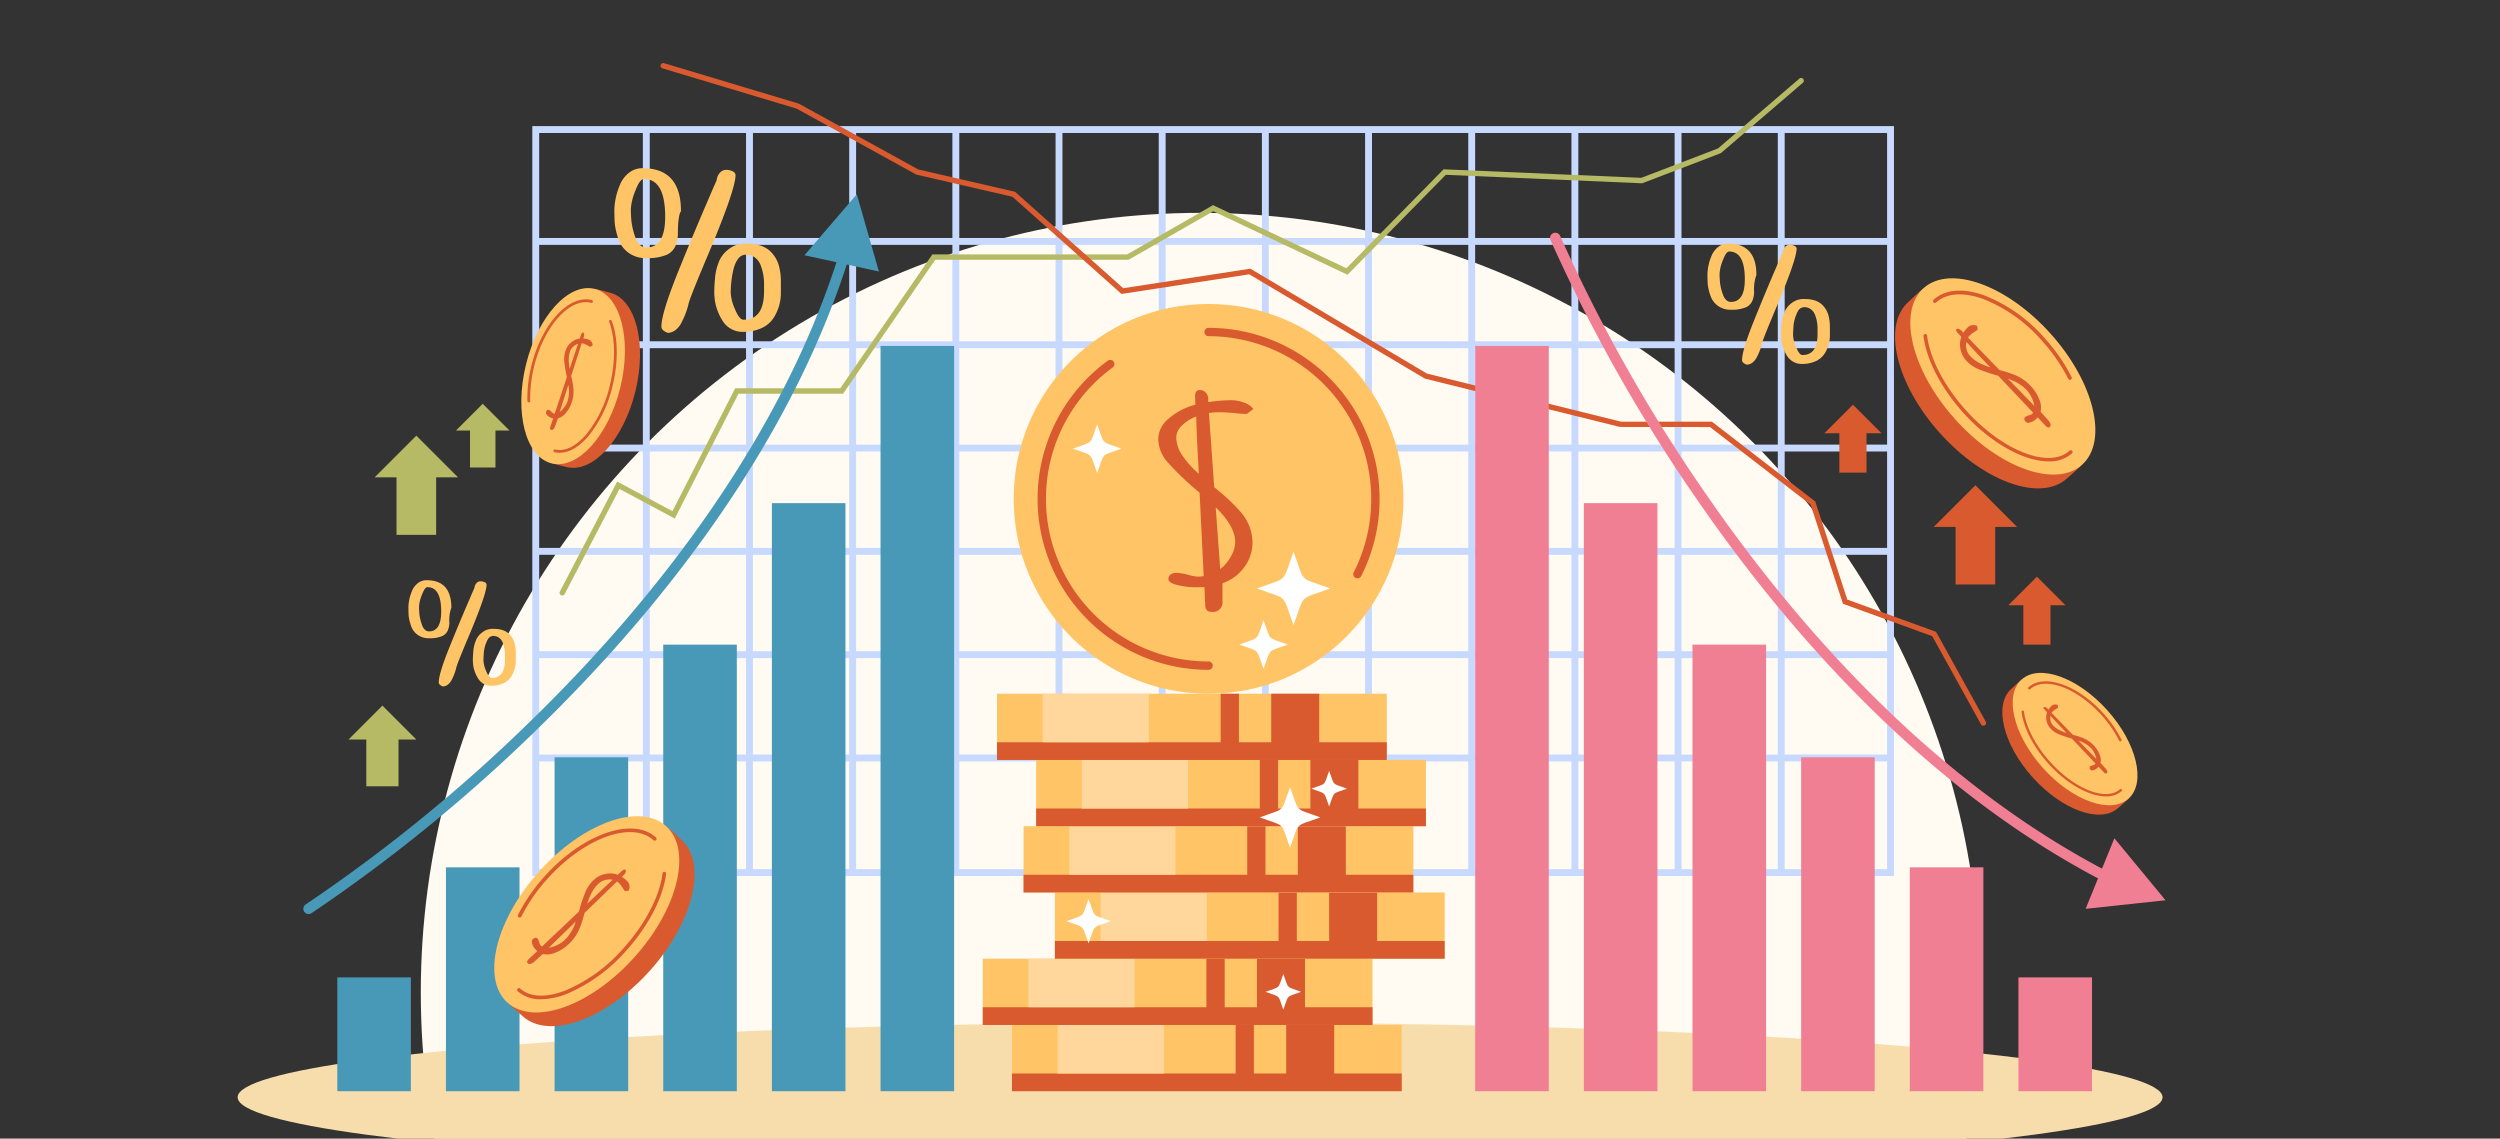 <svg xmlns="http://www.w3.org/2000/svg" xmlns:xlink="http://www.w3.org/1999/xlink" width="505" height="230" viewBox="0 0 505 230">
  <rect x="0" y="0" width="505" height="230" fill="#333333" stroke="none"/>
  <defs>
    <clipPath id="clip-path">
      <rect id="Rectángulo_416369" data-name="Rectángulo 416369" width="505" height="230" transform="translate(180 3213)" fill="#fff" stroke="#707070" stroke-width="1"/>
    </clipPath>
  </defs>
  <g id="Enmascarar_grupo_1183025" data-name="Enmascarar grupo 1183025" transform="translate(-180 -3213)" clip-path="url(#clip-path)">
    <g id="Grupo_1201066" data-name="Grupo 1201066">
      <circle id="Elipse_14201" data-name="Elipse 14201" cx="157.5" cy="157.5" r="157.5" transform="translate(265 3256)" fill="#fffbf3"/>
      <g id="OBJECTS" transform="translate(216.982 3176.311)">
        <g id="Grupo_1201065" data-name="Grupo 1201065" transform="translate(11.018 49.426)">
          <g id="Grupo_1201032" data-name="Grupo 1201032">
            <g id="Grupo_1201031" data-name="Grupo 1201031">
              <g id="Grupo_1200926" data-name="Grupo 1200926" transform="translate(59.527 12.736)">
                <g id="Grupo_1200906" data-name="Grupo 1200906">
                  <path id="Trazado_1046727" data-name="Trazado 1046727" d="M396.567,224.553H121.513V73.067H396.567ZM122.9,223.163H395.177V74.457H122.9Z" transform="translate(-121.513 -73.067)" fill="#c7d9ff"/>
                </g>
                <g id="Grupo_1200907" data-name="Grupo 1200907" transform="translate(22.332 0.695)">
                  <rect id="Rectángulo_416303" data-name="Rectángulo 416303" width="1.39" height="150.096" fill="#c7d9ff"/>
                </g>
                <g id="Grupo_1200914" data-name="Grupo 1200914" transform="translate(1.017 22.599)">
                  <g id="Grupo_1200908" data-name="Grupo 1200908">
                    <rect id="Rectángulo_416304" data-name="Rectángulo 416304" width="273.342" height="1.39" fill="#c7d9ff"/>
                  </g>
                  <g id="Grupo_1200909" data-name="Grupo 1200909" transform="translate(0 20.869)">
                    <rect id="Rectángulo_416305" data-name="Rectángulo 416305" width="273.342" height="1.39" fill="#c7d9ff"/>
                  </g>
                  <g id="Grupo_1200910" data-name="Grupo 1200910" transform="translate(0 41.738)">
                    <rect id="Rectángulo_416306" data-name="Rectángulo 416306" width="273.342" height="1.39" fill="#c7d9ff"/>
                  </g>
                  <g id="Grupo_1200911" data-name="Grupo 1200911" transform="translate(0 62.607)">
                    <rect id="Rectángulo_416307" data-name="Rectángulo 416307" width="273.342" height="1.39" fill="#c7d9ff"/>
                  </g>
                  <g id="Grupo_1200912" data-name="Grupo 1200912" transform="translate(0 83.475)">
                    <rect id="Rectángulo_416308" data-name="Rectángulo 416308" width="273.342" height="1.39" fill="#c7d9ff"/>
                  </g>
                  <g id="Grupo_1200913" data-name="Grupo 1200913" transform="translate(0 104.345)">
                    <rect id="Rectángulo_416309" data-name="Rectángulo 416309" width="273.342" height="1.39" fill="#c7d9ff"/>
                  </g>
                </g>
                <g id="Grupo_1200915" data-name="Grupo 1200915" transform="translate(43.174 0.695)">
                  <rect id="Rectángulo_416310" data-name="Rectángulo 416310" width="1.39" height="150.096" fill="#c7d9ff"/>
                </g>
                <g id="Grupo_1200916" data-name="Grupo 1200916" transform="translate(64.015 0.695)">
                  <rect id="Rectángulo_416311" data-name="Rectángulo 416311" width="1.39" height="150.096" fill="#c7d9ff"/>
                </g>
                <g id="Grupo_1200917" data-name="Grupo 1200917" transform="translate(84.856 0.695)">
                  <rect id="Rectángulo_416312" data-name="Rectángulo 416312" width="1.39" height="150.096" fill="#c7d9ff"/>
                </g>
                <g id="Grupo_1200918" data-name="Grupo 1200918" transform="translate(105.698 0.695)">
                  <rect id="Rectángulo_416313" data-name="Rectángulo 416313" width="1.39" height="150.096" transform="translate(0)" fill="#c7d9ff"/>
                </g>
                <g id="Grupo_1200919" data-name="Grupo 1200919" transform="translate(126.539 0.695)">
                  <rect id="Rectángulo_416314" data-name="Rectángulo 416314" width="1.39" height="150.096" transform="translate(0)" fill="#c7d9ff"/>
                </g>
                <g id="Grupo_1200920" data-name="Grupo 1200920" transform="translate(147.38 0.695)">
                  <rect id="Rectángulo_416315" data-name="Rectángulo 416315" width="1.39" height="150.096" fill="#c7d9ff"/>
                </g>
                <g id="Grupo_1200921" data-name="Grupo 1200921" transform="translate(168.222 0.695)">
                  <rect id="Rectángulo_416316" data-name="Rectángulo 416316" width="1.39" height="150.096" fill="#c7d9ff"/>
                </g>
                <g id="Grupo_1200922" data-name="Grupo 1200922" transform="translate(189.063 0.695)">
                  <rect id="Rectángulo_416317" data-name="Rectángulo 416317" width="1.39" height="150.096" fill="#c7d9ff"/>
                </g>
                <g id="Grupo_1200923" data-name="Grupo 1200923" transform="translate(209.904 0.695)">
                  <rect id="Rectángulo_416318" data-name="Rectángulo 416318" width="1.39" height="150.096" fill="#c7d9ff"/>
                </g>
                <g id="Grupo_1200924" data-name="Grupo 1200924" transform="translate(230.746 0.695)">
                  <rect id="Rectángulo_416319" data-name="Rectángulo 416319" width="1.39" height="150.096" fill="#c7d9ff"/>
                </g>
                <g id="Grupo_1200925" data-name="Grupo 1200925" transform="translate(251.587 0.695)">
                  <rect id="Rectángulo_416320" data-name="Rectángulo 416320" width="1.39" height="150.096" fill="#c7d9ff"/>
                </g>
              </g>
              <g id="Grupo_1200929" data-name="Grupo 1200929" transform="translate(65.028)">
                <g id="Grupo_1200927" data-name="Grupo 1200927" transform="translate(0 3.007)">
                  <path id="Trazado_1046728" data-name="Trazado 1046728" d="M132.272,159.555a.548.548,0,0,1-.486-.8l11.583-22.215,11.16,5.982L167.2,117.7h21.228l18.606-27.051H246.37L263.726,80.7l26.939,12.744L310.3,73.461l39.935,1.723,15.5-5.937L382.172,55.14a.549.549,0,0,1,.715.833L366.308,70.2l-15.892,6.086-.114,0-39.561-1.707L290.9,94.77,263.774,81.938l-17.113,9.806H207.608L189,118.8H167.868L155,144.016l-11.168-5.986-11.07,21.23A.549.549,0,0,1,132.272,159.555Z" transform="translate(-131.723 -55.008)" fill="#b6ba65"/>
                </g>
                <g id="Grupo_1200928" data-name="Grupo 1200928" transform="translate(20.399)">
                  <path id="Trazado_1046729" data-name="Trazado 1046729" d="M436.8,183.274a.549.549,0,0,1-.481-.283L426.475,165.2l-18.039-6.551-.082-.255-6.442-19.742-20.329-15.7-18.183-.016-39.413-9.764-.07-.041L288.508,92.1l-25.8,3.968L240.667,76.433l-19.4-4.471-.067-.037L197.1,58.642,169.979,50.5a.549.549,0,0,1,.316-1.052l27.231,8.175.051.028,24.082,13.274,19.529,4.5,21.861,19.482L288.73,90.96l35.677,21.193,39.191,9.709h18.359l.148.114,20.745,16.017.052.161,6.412,19.649,17.923,6.509,10.046,18.148a.549.549,0,0,1-.214.746A.54.54,0,0,1,436.8,183.274Z" transform="translate(-169.588 -49.426)" fill="#d85a2e"/>
                </g>
              </g>
              <g id="Grupo_1200930" data-name="Grupo 1200930" transform="translate(0 193.774)">
                <ellipse id="Elipse_14195" data-name="Elipse 14195" cx="194.416" cy="15.136" rx="194.416" ry="15.136" fill="#f8ddac"/>
              </g>
              <g id="Grupo_1200940" data-name="Grupo 1200940" transform="translate(320.523 69.006)">
                <g id="Grupo_1200933" data-name="Grupo 1200933" transform="translate(22.081 16.276)">
                  <g id="Grupo_1200931" data-name="Grupo 1200931" transform="translate(4.424 7.158)">
                    <rect id="Rectángulo_416321" data-name="Rectángulo 416321" width="8.004" height="12.885" fill="#d85a2e"/>
                  </g>
                  <g id="Grupo_1200932" data-name="Grupo 1200932">
                    <path id="Trazado_1046730" data-name="Trazado 1046730" d="M646.959,216.153l8.426-8.425,8.425,8.425Z" transform="translate(-646.959 -207.728)" fill="#d85a2e"/>
                  </g>
                </g>
                <g id="Grupo_1200936" data-name="Grupo 1200936" transform="translate(37.163 34.745)">
                  <g id="Grupo_1200934" data-name="Grupo 1200934" transform="translate(3.029 4.902)">
                    <rect id="Rectángulo_416322" data-name="Rectángulo 416322" width="5.482" height="8.824" fill="#d85a2e"/>
                  </g>
                  <g id="Grupo_1200935" data-name="Grupo 1200935">
                    <path id="Trazado_1046731" data-name="Trazado 1046731" d="M674.956,247.779l5.77-5.77,5.77,5.77Z" transform="translate(-674.956 -242.009)" fill="#d85a2e"/>
                  </g>
                </g>
                <g id="Grupo_1200939" data-name="Grupo 1200939">
                  <g id="Grupo_1200937" data-name="Grupo 1200937" transform="translate(3.03 4.902)">
                    <rect id="Rectángulo_416323" data-name="Rectángulo 416323" width="5.482" height="8.824" fill="#d85a2e"/>
                  </g>
                  <g id="Grupo_1200938" data-name="Grupo 1200938">
                    <path id="Trazado_1046732" data-name="Trazado 1046732" d="M605.973,183.286l5.77-5.77,5.77,5.77Z" transform="translate(-605.973 -177.516)" fill="#d85a2e"/>
                  </g>
                </g>
              </g>
              <g id="Grupo_1200950" data-name="Grupo 1200950" transform="translate(22.395 68.824)">
                <g id="Grupo_1200943" data-name="Grupo 1200943" transform="translate(5.279 6.437)">
                  <g id="Grupo_1200941" data-name="Grupo 1200941" transform="translate(4.424 7.158)">
                    <rect id="Rectángulo_416324" data-name="Rectángulo 416324" width="8.004" height="12.885" fill="#b6ba65"/>
                  </g>
                  <g id="Grupo_1200942" data-name="Grupo 1200942">
                    <path id="Trazado_1046733" data-name="Trazado 1046733" d="M62.387,197.552l8.426-8.426,8.426,8.426Z" transform="translate(-62.387 -189.126)" fill="#b6ba65"/>
                  </g>
                </g>
                <g id="Grupo_1200946" data-name="Grupo 1200946" transform="translate(0 60.972)">
                  <g id="Grupo_1200944" data-name="Grupo 1200944" transform="translate(3.598 5.821)">
                    <rect id="Rectángulo_416325" data-name="Rectángulo 416325" width="6.51" height="10.479" fill="#b6ba65"/>
                  </g>
                  <g id="Grupo_1200945" data-name="Grupo 1200945">
                    <path id="Trazado_1046734" data-name="Trazado 1046734" d="M52.588,297.206l6.853-6.852,6.852,6.852Z" transform="translate(-52.588 -290.354)" fill="#b6ba65"/>
                  </g>
                </g>
                <g id="Grupo_1200949" data-name="Grupo 1200949" transform="translate(21.706)">
                  <g id="Grupo_1200947" data-name="Grupo 1200947" transform="translate(2.842 4.598)">
                    <rect id="Rectángulo_416326" data-name="Rectángulo 416326" width="5.141" height="8.277" fill="#b6ba65"/>
                  </g>
                  <g id="Grupo_1200948" data-name="Grupo 1200948">
                    <path id="Trazado_1046735" data-name="Trazado 1046735" d="M92.878,182.589l5.412-5.412,5.412,5.412Z" transform="translate(-92.878 -177.177)" fill="#b6ba65"/>
                  </g>
                </g>
              </g>
              <g id="Grupo_1200973" data-name="Grupo 1200973" transform="translate(13.272 26.504)">
                <g id="Grupo_1200961" data-name="Grupo 1200961">
                  <g id="Grupo_1200957" data-name="Grupo 1200957" transform="translate(6.863 30.638)">
                    <g id="Grupo_1200951" data-name="Grupo 1200951" transform="translate(109.734)">
                      <rect id="Rectángulo_416327" data-name="Rectángulo 416327" width="14.862" height="150.544" fill="#4899b7"/>
                    </g>
                    <g id="Grupo_1200952" data-name="Grupo 1200952" transform="translate(87.787 31.756)">
                      <rect id="Rectángulo_416328" data-name="Rectángulo 416328" width="14.862" height="118.789" fill="#4899b7"/>
                    </g>
                    <g id="Grupo_1200953" data-name="Grupo 1200953" transform="translate(65.84 60.336)">
                      <rect id="Rectángulo_416329" data-name="Rectángulo 416329" width="14.862" height="90.209" fill="#4899b7"/>
                    </g>
                    <g id="Grupo_1200954" data-name="Grupo 1200954" transform="translate(43.893 83.094)">
                      <rect id="Rectángulo_416330" data-name="Rectángulo 416330" width="14.862" height="67.451" fill="#4899b7"/>
                    </g>
                    <g id="Grupo_1200955" data-name="Grupo 1200955" transform="translate(21.946 105.323)">
                      <rect id="Rectángulo_416331" data-name="Rectángulo 416331" width="14.862" height="45.222" fill="#4899b7"/>
                    </g>
                    <g id="Grupo_1200956" data-name="Grupo 1200956" transform="translate(0 127.552)">
                      <rect id="Rectángulo_416332" data-name="Rectángulo 416332" width="14.862" height="22.993" fill="#4899b7"/>
                    </g>
                  </g>
                  <g id="Grupo_1200960" data-name="Grupo 1200960">
                    <g id="Grupo_1200958" data-name="Grupo 1200958" transform="translate(0 5.348)">
                      <path id="Trazado_1046736" data-name="Trazado 1046736" d="M36.714,248.6a1.059,1.059,0,0,1-.57-1.951,323.542,323.542,0,0,0,46.509-38.107c22.438-22.009,51.576-57.086,62.969-99.206a1.058,1.058,0,1,1,2.043.553c-11.521,42.595-40.926,78-63.565,100.2a325.751,325.751,0,0,1-46.818,38.348A1.061,1.061,0,0,1,36.714,248.6Z" transform="translate(-35.654 -108.551)" fill="#4899b7"/>
                    </g>
                    <g id="Grupo_1200959" data-name="Grupo 1200959" transform="translate(101.232)">
                      <path id="Trazado_1046737" data-name="Trazado 1046737" d="M223.561,110.942l15.029,3.284-4.464-15.6Z" transform="translate(-223.561 -98.623)" fill="#4899b7"/>
                    </g>
                  </g>
                </g>
                <g id="Grupo_1200972" data-name="Grupo 1200972" transform="translate(236.72 7.752)">
                  <g id="Grupo_1200968" data-name="Grupo 1200968" transform="translate(0 22.886)">
                    <g id="Grupo_1200962" data-name="Grupo 1200962">
                      <rect id="Rectángulo_416333" data-name="Rectángulo 416333" width="14.862" height="150.544" fill="#f17f93"/>
                    </g>
                    <g id="Grupo_1200963" data-name="Grupo 1200963" transform="translate(21.947 31.756)">
                      <rect id="Rectángulo_416334" data-name="Rectángulo 416334" width="14.862" height="118.789" fill="#f17f93"/>
                    </g>
                    <g id="Grupo_1200964" data-name="Grupo 1200964" transform="translate(43.893 60.336)">
                      <rect id="Rectángulo_416335" data-name="Rectángulo 416335" width="14.862" height="90.209" fill="#f17f93"/>
                    </g>
                    <g id="Grupo_1200965" data-name="Grupo 1200965" transform="translate(65.84 83.094)">
                      <rect id="Rectángulo_416336" data-name="Rectángulo 416336" width="14.862" height="67.451" fill="#f17f93"/>
                    </g>
                    <g id="Grupo_1200966" data-name="Grupo 1200966" transform="translate(87.787 105.323)">
                      <rect id="Rectángulo_416337" data-name="Rectángulo 416337" width="14.862" height="45.222" fill="#f17f93"/>
                    </g>
                    <g id="Grupo_1200967" data-name="Grupo 1200967" transform="translate(109.734 127.552)">
                      <rect id="Rectángulo_416338" data-name="Rectángulo 416338" width="14.862" height="22.993" fill="#f17f93"/>
                    </g>
                  </g>
                  <g id="Grupo_1200971" data-name="Grupo 1200971" transform="translate(15.116)">
                    <g id="Grupo_1200969" data-name="Grupo 1200969">
                      <path id="Trazado_1046738" data-name="Trazado 1046738" d="M621.263,247.035a1.055,1.055,0,0,1-.447-.1c-40-18.638-69.849-53.665-87.848-79.768a325.753,325.753,0,0,1-29.774-52.688,1.059,1.059,0,0,1,1.954-.816,323.584,323.584,0,0,0,29.589,52.342c17.847,25.872,47.423,60.581,86.973,79.011a1.059,1.059,0,0,1-.448,2.018Z" transform="translate(-503.113 -113.012)" fill="#f17f93"/>
                    </g>
                    <g id="Grupo_1200970" data-name="Grupo 1200970" transform="translate(108.19 122.34)">
                      <path id="Trazado_1046739" data-name="Trazado 1046739" d="M709.741,340.1l-5.806,14.245,16.136-1.729Z" transform="translate(-703.935 -340.099)" fill="#f17f93"/>
                    </g>
                  </g>
                </g>
              </g>
              <g id="Grupo_1201026" data-name="Grupo 1201026" transform="translate(150.515 48.663)">
                <g id="Grupo_1200983" data-name="Grupo 1200983" transform="translate(6.251)">
                  <g id="Grupo_1200979" data-name="Grupo 1200979">
                    <g id="Grupo_1200977" data-name="Grupo 1200977">
                      <g id="Grupo_1200974" data-name="Grupo 1200974">
                        <circle id="Elipse_14196" data-name="Elipse 14196" cx="39.366" cy="39.366" r="39.366" fill="#ffc466"/>
                      </g>
                      <g id="Grupo_1200975" data-name="Grupo 1200975" transform="translate(38.524 4.829)">
                        <path id="Trazado_1046740" data-name="Trazado 1046740" d="M404.429,199.319a.843.843,0,0,1-.751-1.225,32.5,32.5,0,0,0,3.534-14.838A32.889,32.889,0,0,0,374.36,150.4a.843.843,0,0,1,0-1.686A34.577,34.577,0,0,1,408.9,183.257a34.171,34.171,0,0,1-3.716,15.6A.848.848,0,0,1,404.429,199.319Z" transform="translate(-373.517 -148.718)" fill="#d85a2e"/>
                      </g>
                      <g id="Grupo_1200976" data-name="Grupo 1200976" transform="translate(4.828 11.301)">
                        <path id="Trazado_1046741" data-name="Trazado 1046741" d="M345.509,223.336a34.541,34.541,0,0,1-20.36-62.441.844.844,0,0,1,1,1.362,32.854,32.854,0,0,0,19.364,59.393.843.843,0,1,1,0,1.686Z" transform="translate(-310.971 -160.732)" fill="#d85a2e"/>
                      </g>
                    </g>
                    <g id="Grupo_1200978" data-name="Grupo 1200978" transform="translate(29.198 17.385)">
                      <path id="Trazado_1046742" data-name="Trazado 1046742" d="M365.69,215.36v-.382a10.73,10.73,0,0,1-.076-1.577l-.076-1.577-1.366.048a15.777,15.777,0,0,1-4.7-.621q-1.214-.43-1.214-1a1.169,1.169,0,0,1,.417-.931,1.876,1.876,0,0,1,1.252-.359,9.506,9.506,0,0,1,2.276.382,9.377,9.377,0,0,0,1.973.383,10.144,10.144,0,0,0,1.214-.1l-.683-13.9-.152-2.963a58.845,58.845,0,0,1-6.563-6.283,7.274,7.274,0,0,1-1.783-4.706,5.4,5.4,0,0,1,2.011-3.894,13.232,13.232,0,0,1,5.5-2.89l-.076-1.672q0-1.29.986-1.29a1.561,1.561,0,0,1,1.176.526,1.819,1.819,0,0,1,.493,1.29v.621a31.893,31.893,0,0,1,4.628-.382,7.266,7.266,0,0,1,2.655.5,3.834,3.834,0,0,1,1.821,1.266l-1.29,1a23.06,23.06,0,0,1-2.656-.191q-1.973-.144-2.883-.143a15.793,15.793,0,0,0-2.124.143l1.062,15q1.821,1.481,2.921,2.508t2.39,2.46a9.552,9.552,0,0,1,2.428,6.211,8.394,8.394,0,0,1-1.594,4.873,9.045,9.045,0,0,1-4.476,3.344v3.631a1.923,1.923,0,0,1-2.2,2.15Q365.688,216.842,365.69,215.36Zm-1.366-28.141q-.228-3.2-.455-9.843a8.068,8.068,0,0,0-2.959,1.911,3.33,3.33,0,0,0-1.062,2.2,6.627,6.627,0,0,0,1.138,3.631,19.845,19.845,0,0,0,3.414,3.822Zm6.6,18.347a6.105,6.105,0,0,0,.835-2.771q0-3.249-3.945-7.071l.91,12.47A7.985,7.985,0,0,0,370.925,205.566Z" transform="translate(-356.206 -172.025)" fill="#d85a2e"/>
                    </g>
                  </g>
                  <g id="Grupo_1200980" data-name="Grupo 1200980" transform="translate(49.13 50.066)">
                    <path id="Trazado_1046743" data-name="Trazado 1046743" d="M400.606,247.489c-2.424-6.543-.858-4.977-7.4-7.4,6.543-2.424,4.977-.858,7.4-7.4,2.423,6.543.858,4.977,7.4,7.4C401.463,242.512,403.029,240.946,400.606,247.489Z" transform="translate(-393.205 -232.688)" fill="#fff"/>
                  </g>
                  <g id="Grupo_1200981" data-name="Grupo 1200981" transform="translate(45.562 63.893)">
                    <path id="Trazado_1046744" data-name="Trazado 1046744" d="M391.487,268.165c-1.606-4.337-.568-3.3-4.906-4.906,4.337-1.607,3.3-.568,4.906-4.906,1.607,4.337.568,3.3,4.906,4.906C392.055,264.866,393.093,263.828,391.487,268.165Z" transform="translate(-386.581 -258.354)" fill="#fff"/>
                  </g>
                  <g id="Grupo_1200982" data-name="Grupo 1200982" transform="translate(11.951 24.321)">
                    <path id="Trazado_1046745" data-name="Trazado 1046745" d="M329.1,194.711c-1.606-4.337-.568-3.3-4.906-4.906,4.337-1.606,3.3-.568,4.906-4.906,1.607,4.337.568,3.3,4.906,4.906C329.666,191.412,330.7,190.374,329.1,194.711Z" transform="translate(-324.192 -184.9)" fill="#fff"/>
                  </g>
                </g>
                <g id="Grupo_1201025" data-name="Grupo 1201025" transform="translate(0 78.733)">
                  <g id="Grupo_1201020" data-name="Grupo 1201020">
                    <g id="Grupo_1200989" data-name="Grupo 1200989" transform="translate(5.9 66.909)">
                      <g id="Grupo_1200984" data-name="Grupo 1200984">
                        <rect id="Rectángulo_416339" data-name="Rectángulo 416339" width="78.733" height="13.382" fill="#ffc466"/>
                      </g>
                      <g id="Grupo_1200985" data-name="Grupo 1200985" transform="translate(0 9.804)">
                        <rect id="Rectángulo_416340" data-name="Rectángulo 416340" width="78.733" height="3.577" fill="#d85a2e"/>
                      </g>
                      <g id="Grupo_1200986" data-name="Grupo 1200986" transform="translate(55.397)">
                        <rect id="Rectángulo_416341" data-name="Rectángulo 416341" width="9.693" height="11.593" fill="#d85a2e"/>
                      </g>
                      <g id="Grupo_1200987" data-name="Grupo 1200987" transform="translate(45.18)">
                        <rect id="Rectángulo_416342" data-name="Rectángulo 416342" width="3.687" height="11.593" fill="#d85a2e"/>
                      </g>
                      <g id="Grupo_1200988" data-name="Grupo 1200988" transform="translate(9.231)">
                        <rect id="Rectángulo_416343" data-name="Rectángulo 416343" width="21.446" height="9.804" fill="#ffd79c"/>
                      </g>
                    </g>
                    <g id="Grupo_1200995" data-name="Grupo 1200995" transform="translate(0 53.527)">
                      <g id="Grupo_1200990" data-name="Grupo 1200990">
                        <rect id="Rectángulo_416344" data-name="Rectángulo 416344" width="78.733" height="13.382" fill="#ffc466"/>
                      </g>
                      <g id="Grupo_1200991" data-name="Grupo 1200991" transform="translate(0 9.804)">
                        <rect id="Rectángulo_416345" data-name="Rectángulo 416345" width="78.733" height="3.577" fill="#d85a2e"/>
                      </g>
                      <g id="Grupo_1200992" data-name="Grupo 1200992" transform="translate(55.397)">
                        <rect id="Rectángulo_416346" data-name="Rectángulo 416346" width="9.693" height="11.593" fill="#d85a2e"/>
                      </g>
                      <g id="Grupo_1200993" data-name="Grupo 1200993" transform="translate(45.18)">
                        <rect id="Rectángulo_416347" data-name="Rectángulo 416347" width="3.687" height="11.593" fill="#d85a2e"/>
                      </g>
                      <g id="Grupo_1200994" data-name="Grupo 1200994" transform="translate(9.231)">
                        <rect id="Rectángulo_416348" data-name="Rectángulo 416348" width="21.446" height="9.804" fill="#ffd79c"/>
                      </g>
                    </g>
                    <g id="Grupo_1201001" data-name="Grupo 1201001" transform="translate(14.576 40.145)">
                      <g id="Grupo_1200996" data-name="Grupo 1200996">
                        <rect id="Rectángulo_416349" data-name="Rectángulo 416349" width="78.733" height="13.382" fill="#ffc466"/>
                      </g>
                      <g id="Grupo_1200997" data-name="Grupo 1200997" transform="translate(0 9.804)">
                        <rect id="Rectángulo_416350" data-name="Rectángulo 416350" width="78.733" height="3.577" fill="#d85a2e"/>
                      </g>
                      <g id="Grupo_1200998" data-name="Grupo 1200998" transform="translate(55.398)">
                        <rect id="Rectángulo_416351" data-name="Rectángulo 416351" width="9.693" height="11.593" fill="#d85a2e"/>
                      </g>
                      <g id="Grupo_1200999" data-name="Grupo 1200999" transform="translate(45.18)">
                        <rect id="Rectángulo_416352" data-name="Rectángulo 416352" width="3.687" height="11.593" fill="#d85a2e"/>
                      </g>
                      <g id="Grupo_1201000" data-name="Grupo 1201000" transform="translate(9.231)">
                        <rect id="Rectángulo_416353" data-name="Rectángulo 416353" width="21.446" height="9.804" fill="#ffd79c"/>
                      </g>
                    </g>
                    <g id="Grupo_1201007" data-name="Grupo 1201007" transform="translate(8.246 26.763)">
                      <g id="Grupo_1201002" data-name="Grupo 1201002">
                        <rect id="Rectángulo_416354" data-name="Rectángulo 416354" width="78.733" height="13.382" fill="#ffc466"/>
                      </g>
                      <g id="Grupo_1201003" data-name="Grupo 1201003" transform="translate(0 9.805)">
                        <rect id="Rectángulo_416355" data-name="Rectángulo 416355" width="78.733" height="3.577" fill="#d85a2e"/>
                      </g>
                      <g id="Grupo_1201004" data-name="Grupo 1201004" transform="translate(55.398)">
                        <rect id="Rectángulo_416356" data-name="Rectángulo 416356" width="9.693" height="11.593" fill="#d85a2e"/>
                      </g>
                      <g id="Grupo_1201005" data-name="Grupo 1201005" transform="translate(45.18)">
                        <rect id="Rectángulo_416357" data-name="Rectángulo 416357" width="3.687" height="11.593" fill="#d85a2e"/>
                      </g>
                      <g id="Grupo_1201006" data-name="Grupo 1201006" transform="translate(9.231)">
                        <rect id="Rectángulo_416358" data-name="Rectángulo 416358" width="21.446" height="9.804" fill="#ffd79c"/>
                      </g>
                    </g>
                    <g id="Grupo_1201013" data-name="Grupo 1201013" transform="translate(10.787 13.382)">
                      <g id="Grupo_1201008" data-name="Grupo 1201008">
                        <rect id="Rectángulo_416359" data-name="Rectángulo 416359" width="78.733" height="13.382" fill="#ffc466"/>
                      </g>
                      <g id="Grupo_1201009" data-name="Grupo 1201009" transform="translate(0 9.805)">
                        <rect id="Rectángulo_416360" data-name="Rectángulo 416360" width="78.733" height="3.577" fill="#d85a2e"/>
                      </g>
                      <g id="Grupo_1201010" data-name="Grupo 1201010" transform="translate(55.398)">
                        <rect id="Rectángulo_416361" data-name="Rectángulo 416361" width="9.693" height="11.593" fill="#d85a2e"/>
                      </g>
                      <g id="Grupo_1201011" data-name="Grupo 1201011" transform="translate(45.18)">
                        <rect id="Rectángulo_416362" data-name="Rectángulo 416362" width="3.687" height="11.593" fill="#d85a2e"/>
                      </g>
                      <g id="Grupo_1201012" data-name="Grupo 1201012" transform="translate(9.231)">
                        <rect id="Rectángulo_416363" data-name="Rectángulo 416363" width="21.446" height="9.804" fill="#ffd79c"/>
                      </g>
                    </g>
                    <g id="Grupo_1201019" data-name="Grupo 1201019" transform="translate(2.879)">
                      <g id="Grupo_1201014" data-name="Grupo 1201014">
                        <rect id="Rectángulo_416364" data-name="Rectángulo 416364" width="78.733" height="13.382" fill="#ffc466"/>
                      </g>
                      <g id="Grupo_1201015" data-name="Grupo 1201015" transform="translate(0 9.804)">
                        <rect id="Rectángulo_416365" data-name="Rectángulo 416365" width="78.733" height="3.577" fill="#d85a2e"/>
                      </g>
                      <g id="Grupo_1201016" data-name="Grupo 1201016" transform="translate(55.398)">
                        <rect id="Rectángulo_416366" data-name="Rectángulo 416366" width="9.693" height="11.593" fill="#d85a2e"/>
                      </g>
                      <g id="Grupo_1201017" data-name="Grupo 1201017" transform="translate(45.18)">
                        <rect id="Rectángulo_416367" data-name="Rectángulo 416367" width="3.687" height="11.593" fill="#d85a2e"/>
                      </g>
                      <g id="Grupo_1201018" data-name="Grupo 1201018" transform="translate(9.231)">
                        <rect id="Rectángulo_416368" data-name="Rectángulo 416368" width="21.446" height="9.804" fill="#ffd79c"/>
                      </g>
                    </g>
                  </g>
                  <g id="Grupo_1201021" data-name="Grupo 1201021" transform="translate(16.891 41.46)">
                    <path id="Trazado_1046746" data-name="Trazado 1046746" d="M326.239,371.82c-1.468-3.962-.519-3.014-4.481-4.481,3.962-1.467,3.014-.519,4.481-4.481,1.467,3.962.519,3.014,4.481,4.481C326.759,368.807,327.707,367.859,326.239,371.82Z" transform="translate(-321.758 -362.858)" fill="#fff"/>
                  </g>
                  <g id="Grupo_1201022" data-name="Grupo 1201022" transform="translate(57.118 56.619)">
                    <path id="Trazado_1046747" data-name="Trazado 1046747" d="M400.027,398.192c-1.178-3.181-.417-2.42-3.6-3.6,3.182-1.178,2.42-.417,3.6-3.6,1.178,3.181.417,2.42,3.6,3.6C400.444,395.772,401.2,395.011,400.027,398.192Z" transform="translate(-396.428 -390.995)" fill="#fff"/>
                  </g>
                  <g id="Grupo_1201023" data-name="Grupo 1201023" transform="translate(66.375 15.579)">
                    <path id="Trazado_1046748" data-name="Trazado 1046748" d="M417.209,322.014c-1.178-3.181-.417-2.42-3.6-3.6,3.182-1.178,2.42-.417,3.6-3.6,1.178,3.181.417,2.42,3.6,3.6C417.626,319.595,418.387,318.833,417.209,322.014Z" transform="translate(-413.61 -314.817)" fill="#fff"/>
                  </g>
                  <g id="Grupo_1201024" data-name="Grupo 1201024" transform="translate(55.966 18.863)">
                    <path id="Trazado_1046749" data-name="Trazado 1046749" d="M400.4,333.136c-2-5.4-.708-4.11-6.111-6.111,5.4-2,4.11-.708,6.111-6.111,2,5.4.708,4.11,6.111,6.111C401.109,329.026,402.4,327.733,400.4,333.136Z" transform="translate(-394.29 -320.913)" fill="#fff"/>
                  </g>
                </g>
              </g>
              <g id="Grupo_1201030" data-name="Grupo 1201030" transform="translate(34.5 21.235)">
                <g id="Grupo_1201027" data-name="Grupo 1201027" transform="translate(0 83.227)">
                  <path id="Trazado_1046750" data-name="Trazado 1046750" d="M76.847,254.314a3.628,3.628,0,0,1-1.253-1.746,9.072,9.072,0,0,1-.492-2.084q-.045-.845-.045-1.8a8.9,8.9,0,0,1,.716-3.154,3.765,3.765,0,0,1,1.185-1.591,2.811,2.811,0,0,1,1.767-.606q5.009,0,5.01,5.578v.085H83.69a7.606,7.606,0,0,0-.358,2.986,4.252,4.252,0,0,1-.358,1.578,2.267,2.267,0,0,1-1.118,1.07,6.326,6.326,0,0,1-2.549.422A3.772,3.772,0,0,1,76.847,254.314Zm4.83-4.648q0-4.929-2.773-4.929-.537,0-1.118,1.549a7.434,7.434,0,0,0-.582,2.367,16,16,0,0,0,.089,1.69,9.863,9.863,0,0,0,.582,2.226,2.269,2.269,0,0,0,.559.8,1.149,1.149,0,0,0,.783.3Q81.676,253.667,81.677,249.667Zm-.492,14.309q0-1.717,2.147-7.07,1.968-4.873,3.757-9.014l.895-2.084.4-.9a1.712,1.712,0,0,1,.38-.93,1.062,1.062,0,0,1,.872-.422,1.739,1.739,0,0,1,.85.2.566.566,0,0,1,.358.479q0,1.972-3.981,11.324-1.745,4.169-1.968,4.9a4.925,4.925,0,0,0-.224.761,10.691,10.691,0,0,1-.895,2.281,2.761,2.761,0,0,1-.76.93,1.758,1.758,0,0,1-.984.366Q81.184,264.483,81.185,263.976Zm9.08.3a3.047,3.047,0,0,1-1.074-1,6.992,6.992,0,0,1-1.029-2.619c-.06-.526-.089-.883-.089-1.07a16.687,16.687,0,0,1,.089-1.775,7.02,7.02,0,0,1,.447-2.112,3.741,3.741,0,0,1,1.3-1.775,3.4,3.4,0,0,1,2.415-.761,5.761,5.761,0,0,1,1.678.225,3.378,3.378,0,0,1,1.23.648A4.078,4.078,0,0,1,96.482,256a7.815,7.815,0,0,1,.268,2.112v1.352a5.983,5.983,0,0,1-.94,3.352,3.679,3.679,0,0,1-1.566,1.338,5.772,5.772,0,0,1-2.5.492A2.938,2.938,0,0,1,90.265,264.272Zm4.294-4.887v-1.126a6.607,6.607,0,0,0-.4-2.169A2.258,2.258,0,0,0,93.418,255a1.919,1.919,0,0,0-1.23-.408,1.289,1.289,0,0,0-1.074.648,6.882,6.882,0,0,0-.85,3.211q-.045.451-.045,1.182a5.989,5.989,0,0,0,.559,2.084q.558,1.353,1.1,1.352Q94.559,263.075,94.559,259.384Z" transform="translate(-75.057 -243.329)" fill="#ffc466"/>
                </g>
                <g id="Grupo_1201028" data-name="Grupo 1201028" transform="translate(262.406 15.226)">
                  <path id="Trazado_1046751" data-name="Trazado 1046751" d="M564.176,129.632a4.133,4.133,0,0,1-1.428-1.992,10.344,10.344,0,0,1-.561-2.377q-.051-.963-.051-2.056a10.154,10.154,0,0,1,.816-3.6A4.3,4.3,0,0,1,564.3,117.8a3.209,3.209,0,0,1,2.014-.691q5.712,0,5.713,6.36v.1h-.051a8.666,8.666,0,0,0-.408,3.4,4.839,4.839,0,0,1-.408,1.8,2.584,2.584,0,0,1-1.275,1.221,7.215,7.215,0,0,1-2.907.482A4.3,4.3,0,0,1,564.176,129.632Zm5.508-5.3q0-5.62-3.162-5.621-.612,0-1.275,1.767a8.466,8.466,0,0,0-.663,2.7,18.344,18.344,0,0,0,.1,1.927,11.314,11.314,0,0,0,.663,2.537,2.576,2.576,0,0,0,.638.915,1.308,1.308,0,0,0,.893.337Q569.684,128.894,569.685,124.333Zm-.561,16.316q0-1.959,2.449-8.062,2.243-5.557,4.284-10.279l1.02-2.377.459-1.028a1.954,1.954,0,0,1,.434-1.06,1.212,1.212,0,0,1,1-.482,1.99,1.99,0,0,1,.969.225.646.646,0,0,1,.408.546q0,2.249-4.539,12.912-1.989,4.754-2.244,5.589a5.554,5.554,0,0,0-.255.867,12.223,12.223,0,0,1-1.02,2.6,3.152,3.152,0,0,1-.867,1.06,2,2,0,0,1-1.122.418Q569.123,141.228,569.123,140.649Zm10.354.338a3.475,3.475,0,0,1-1.224-1.141,7.973,7.973,0,0,1-1.173-2.987c-.069-.6-.1-1.006-.1-1.22a19.118,19.118,0,0,1,.1-2.023,8.008,8.008,0,0,1,.51-2.409,4.26,4.26,0,0,1,1.479-2.023,3.88,3.88,0,0,1,2.754-.867,6.569,6.569,0,0,1,1.913.257,3.858,3.858,0,0,1,1.4.739,4.642,4.642,0,0,1,1.428,2.248,8.907,8.907,0,0,1,.306,2.409v1.542a6.826,6.826,0,0,1-1.071,3.822,4.2,4.2,0,0,1-1.785,1.526,6.57,6.57,0,0,1-2.856.562A3.357,3.357,0,0,1,579.477,140.987Zm4.9-5.573v-1.285a7.523,7.523,0,0,0-.46-2.473,2.566,2.566,0,0,0-.841-1.236,2.19,2.19,0,0,0-1.4-.465,1.468,1.468,0,0,0-1.224.739,7.853,7.853,0,0,0-.969,3.662q-.051.514-.051,1.349a6.834,6.834,0,0,0,.638,2.377q.637,1.542,1.249,1.542Q584.374,139.621,584.374,135.414Z" transform="translate(-562.136 -117.105)" fill="#ffc466"/>
                </g>
                <g id="Grupo_1201029" data-name="Grupo 1201029" transform="translate(41.603)">
                  <path id="Trazado_1046752" data-name="Trazado 1046752" d="M155.054,105.872a5.622,5.622,0,0,1-1.942-2.707,14.028,14.028,0,0,1-.763-3.231q-.07-1.31-.07-2.795a13.812,13.812,0,0,1,1.11-4.891,5.836,5.836,0,0,1,1.838-2.467,4.357,4.357,0,0,1,2.739-.939q7.765,0,7.766,8.646v.131h-.069q-.556,1.005-.555,4.629a6.57,6.57,0,0,1-.554,2.445,3.513,3.513,0,0,1-1.734,1.659,9.8,9.8,0,0,1-3.952.655A5.845,5.845,0,0,1,155.054,105.872Zm7.488-7.205q0-7.641-4.3-7.642-.832,0-1.734,2.4a11.516,11.516,0,0,0-.9,3.668,24.665,24.665,0,0,0,.138,2.62,15.307,15.307,0,0,0,.9,3.45,3.508,3.508,0,0,0,.867,1.244,1.779,1.779,0,0,0,1.213.458Q162.542,104.869,162.542,98.667Zm-.762,22.183q0-2.663,3.328-10.961,3.051-7.554,5.825-13.974l1.387-3.231.624-1.4a2.645,2.645,0,0,1,.589-1.441,1.646,1.646,0,0,1,1.352-.655,2.7,2.7,0,0,1,1.318.305.876.876,0,0,1,.554.742q0,3.057-6.171,17.554-2.7,6.463-3.051,7.6a7.6,7.6,0,0,0-.347,1.179,16.6,16.6,0,0,1-1.387,3.537,4.282,4.282,0,0,1-1.179,1.441,2.726,2.726,0,0,1-1.526.568Q161.779,121.637,161.78,120.85Zm14.076.458a4.723,4.723,0,0,1-1.664-1.55A10.842,10.842,0,0,1,172.6,115.7q-.14-1.222-.139-1.659a25.807,25.807,0,0,1,.139-2.751,10.892,10.892,0,0,1,.693-3.275,5.8,5.8,0,0,1,2.011-2.751,5.271,5.271,0,0,1,3.744-1.179,8.909,8.909,0,0,1,2.6.349,5.247,5.247,0,0,1,1.907,1,6.317,6.317,0,0,1,1.942,3.057,12.113,12.113,0,0,1,.416,3.275v2.1a9.28,9.28,0,0,1-1.456,5.2,5.705,5.705,0,0,1-2.427,2.074,8.933,8.933,0,0,1-3.883.764A4.573,4.573,0,0,1,175.856,121.309Zm6.657-7.576v-1.747a10.245,10.245,0,0,0-.624-3.362,3.5,3.5,0,0,0-1.144-1.681,2.976,2.976,0,0,0-1.907-.633,2,2,0,0,0-1.664,1q-.972,1.31-1.317,4.978-.07.7-.07,1.834a9.29,9.29,0,0,0,.867,3.231q.866,2.1,1.7,2.1Q182.512,119.453,182.513,113.733Z" transform="translate(-152.28 -88.842)" fill="#ffc466"/>
                </g>
              </g>
            </g>
          </g>
          <g id="Grupo_1201040" data-name="Grupo 1201040" transform="translate(330.928 36.822)">
            <g id="Grupo_1201039" data-name="Grupo 1201039" transform="translate(0 0)">
              <g id="Grupo_1201037" data-name="Grupo 1201037">
                <g id="Grupo_1201033" data-name="Grupo 1201033" transform="translate(3.871 7.884)">
                  <path id="Trazado_1046753" data-name="Trazado 1046753" d="M660.795,145.151c8.4,9.352,13.452,18.761,9.178,23.954-.227.276-2.533,2.288-2.8,2.529-5.321,4.777-16.8.665-25.645-9.184s-11.7-21.706-6.376-26.483c.389-.35,2.52-2.41,2.972-2.665C643.845,130.064,652.6,136.022,660.795,145.151Z" transform="translate(-632.472 -132.411)" fill="#d85a2e"/>
                </g>
                <g id="Grupo_1201034" data-name="Grupo 1201034">
                  <ellipse id="Elipse_14197" data-name="Elipse 14197" cx="12.948" cy="23.966" rx="12.948" ry="23.966" transform="translate(0 17.301) rotate(-41.92)" fill="#ffc466"/>
                </g>
                <g id="Grupo_1201035" data-name="Grupo 1201035" transform="translate(11.566 9.151)">
                  <path id="Trazado_1046754" data-name="Trazado 1046754" d="M674.387,152.778a.377.377,0,0,1-.338-.208,34.722,34.722,0,0,0-5.247-7.608,30.746,30.746,0,0,0-11.952-8.522c-4.008-1.436-7.371-1.191-9.466.69a.377.377,0,1,1-.5-.562c2.311-2.075,5.942-2.372,10.225-.839a31.509,31.509,0,0,1,12.259,8.728,35.464,35.464,0,0,1,5.359,7.774.377.377,0,0,1-.169.506A.381.381,0,0,1,674.387,152.778Z" transform="translate(-646.756 -134.762)" fill="#d85a2e"/>
                </g>
                <g id="Grupo_1201036" data-name="Grupo 1201036" transform="translate(9.619 17.926)">
                  <path id="Trazado_1046755" data-name="Trazado 1046755" d="M668.43,176.765c-4.975,0-11.726-3.669-17.322-9.9-4.406-4.908-7.383-10.666-7.965-15.4a.367.367,0,1,1,.728-.089c.564,4.593,3.473,10.2,7.783,15,7.421,8.266,16.832,11.965,20.974,8.244a.367.367,0,1,1,.49.546A6.829,6.829,0,0,1,668.43,176.765Z" transform="translate(-643.141 -151.049)" fill="#d85a2e"/>
                </g>
              </g>
              <g id="Grupo_1201038" data-name="Grupo 1201038" transform="translate(16.203 16.109)">
                <path id="Trazado_1046756" data-name="Trazado 1046756" d="M673.324,167.894l-.156-.173q-.193-.178-.66-.7l-.66-.7-.315.322a3.017,3.017,0,0,1-1.4.752.74.74,0,0,1-.706-.187,1.051,1.051,0,0,1-.277-.514.454.454,0,0,1,.161-.437,1.867,1.867,0,0,1,.713-.328,1.882,1.882,0,0,0,.638-.26,1.825,1.825,0,0,0,.259-.309l-5.822-6.149-1.242-1.309a33.391,33.391,0,0,1-4.162-1.4,6.986,6.986,0,0,1-2.35-1.74,4.691,4.691,0,0,1-1.091-2.206,4.49,4.49,0,0,1,.17-2.519l-.7-.74q-.525-.585-.283-.8a.466.466,0,0,1,.5-.02,1.723,1.723,0,0,1,.645.476l.253.281a5.856,5.856,0,0,1,.977-1.19,1.48,1.48,0,0,1,.854-.356,1.656,1.656,0,0,1,.961.174l.092.738a4.136,4.136,0,0,1-.728.5,8.023,8.023,0,0,0-.763.569,2.914,2.914,0,0,0-.462.531l6.362,6.563q1.048.271,1.735.494t1.585.59a9.112,9.112,0,0,1,3.12,2.279,8.375,8.375,0,0,1,1.592,2.558,4.084,4.084,0,0,1,.265,2.5l1.477,1.645q.874.975.336,1.457Q673.926,168.564,673.324,167.894Zm-11.779-12.448q-1.358-1.4-4.114-4.359a3.241,3.241,0,0,0,.053,1.515,2.985,2.985,0,0,0,.634,1.229,6.678,6.678,0,0,0,1.755,1.4,12.688,12.688,0,0,0,2.391.981Zm9.077,6.861a6.249,6.249,0,0,0-.922-1.438,8.953,8.953,0,0,0-3.842-2.337l5.294,5.449A5.31,5.31,0,0,0,670.621,162.307Z" transform="translate(-655.362 -147.677)" fill="#d85a2e"/>
              </g>
            </g>
          </g>
          <g id="Grupo_1201048" data-name="Grupo 1201048" transform="translate(353.872 118.697)">
            <g id="Grupo_1201047" data-name="Grupo 1201047" transform="translate(0 0)">
              <g id="Grupo_1201045" data-name="Grupo 1201045">
                <g id="Grupo_1201041" data-name="Grupo 1201041" transform="translate(2.607 5.325)">
                  <path id="Trazado_1046757" data-name="Trazado 1046757" d="M691.816,288.228c5.663,6.307,9.072,12.653,6.19,16.155-.153.186-1.708,1.543-1.889,1.706-3.589,3.222-11.332.449-17.3-6.194s-7.889-14.639-4.3-17.861c.262-.235,1.7-1.625,2-1.8C680.385,278.054,686.289,282.072,691.816,288.228Z" transform="translate(-672.715 -279.636)" fill="#d85a2e"/>
                </g>
                <g id="Grupo_1201042" data-name="Grupo 1201042">
                  <ellipse id="Elipse_14198" data-name="Elipse 14198" cx="8.732" cy="16.163" rx="8.732" ry="16.163" transform="translate(0 11.667) rotate(-41.92)" fill="#ffc466"/>
                </g>
                <g id="Grupo_1201043" data-name="Grupo 1201043" transform="translate(7.797 6.195)">
                  <path id="Trazado_1046758" data-name="Trazado 1046758" d="M700.982,293.387a.255.255,0,0,1-.228-.141,23.386,23.386,0,0,0-3.537-5.131c-5-5.572-11.482-7.943-14.445-5.282a.254.254,0,1,1-.34-.379c3.171-2.848,9.972-.46,15.163,5.321a23.93,23.93,0,0,1,3.614,5.242.256.256,0,0,1-.114.342A.264.264,0,0,1,700.982,293.387Z" transform="translate(-682.348 -281.252)" fill="#d85a2e"/>
                </g>
                <g id="Grupo_1201044" data-name="Grupo 1201044" transform="translate(6.483 12.097)">
                  <path id="Trazado_1046759" data-name="Trazado 1046759" d="M696.966,309.55c-3.355,0-7.908-2.474-11.683-6.678-2.972-3.31-4.979-7.194-5.372-10.388a.248.248,0,0,1,.215-.276.253.253,0,0,1,.276.215c.38,3.1,2.342,6.88,5.248,10.117,5.005,5.575,11.352,8.07,14.146,5.56a.247.247,0,1,1,.33.368A4.6,4.6,0,0,1,696.966,309.55Z" transform="translate(-679.91 -292.207)" fill="#d85a2e"/>
                </g>
              </g>
              <g id="Grupo_1201046" data-name="Grupo 1201046" transform="translate(10.925 10.872)">
                <path id="Trazado_1046760" data-name="Trazado 1046760" d="M700.266,303.567l-.1-.117q-.13-.12-.445-.471l-.444-.47-.213.216a2.044,2.044,0,0,1-.947.507.5.5,0,0,1-.476-.126.71.71,0,0,1-.187-.347.305.305,0,0,1,.108-.3,1.247,1.247,0,0,1,.481-.22,1.275,1.275,0,0,0,.43-.176,1.25,1.25,0,0,0,.175-.208l-3.926-4.147-.838-.882a22.661,22.661,0,0,1-2.807-.948,4.7,4.7,0,0,1-1.585-1.174,3.159,3.159,0,0,1-.736-1.487,3.024,3.024,0,0,1,.115-1.7l-.471-.5q-.354-.393-.191-.54a.316.316,0,0,1,.338-.013,1.18,1.18,0,0,1,.435.321l.17.19a3.89,3.89,0,0,1,.659-.8.992.992,0,0,1,.575-.24,1.113,1.113,0,0,1,.648.117l.062.5a2.778,2.778,0,0,1-.49.335,5.4,5.4,0,0,0-.515.384,1.935,1.935,0,0,0-.311.358l4.29,4.426q.707.183,1.17.333t1.069.4a6.139,6.139,0,0,1,2.1,1.538,5.646,5.646,0,0,1,1.074,1.724,2.761,2.761,0,0,1,.178,1.686l1,1.109q.589.657.226.983Q700.673,304.019,700.266,303.567Zm-7.944-8.4q-.916-.945-2.775-2.939a2.177,2.177,0,0,0,.036,1.021,2.007,2.007,0,0,0,.427.829,4.5,4.5,0,0,0,1.184.941,8.63,8.63,0,0,0,1.612.662Zm6.122,4.627a4.212,4.212,0,0,0-.622-.97,6.027,6.027,0,0,0-2.591-1.576l3.57,3.674A3.594,3.594,0,0,0,698.444,299.8Z" transform="translate(-688.154 -289.932)" fill="#d85a2e"/>
              </g>
            </g>
          </g>
          <g id="Grupo_1201056" data-name="Grupo 1201056" transform="translate(44.881 145.478)">
            <g id="Grupo_1201055" data-name="Grupo 1201055" transform="translate(0 0)">
              <g id="Grupo_1201053" data-name="Grupo 1201053">
                <g id="Grupo_1201049" data-name="Grupo 1201049" transform="translate(8.371 7.855)">
                  <path id="Trazado_1046761" data-name="Trazado 1046761" d="M120.593,346.785c-8.4,9.352-13.452,18.761-9.178,23.954.227.276,2.533,2.288,2.8,2.529,5.321,4.777,16.8.665,25.645-9.184s11.7-21.706,6.376-26.483c-.389-.35-2.52-2.41-2.972-2.665C137.543,331.7,128.789,337.657,120.593,346.785Z" transform="translate(-109.865 -334.045)" fill="#d85a2e"/>
                </g>
                <g id="Grupo_1201050" data-name="Grupo 1201050">
                  <ellipse id="Elipse_14199" data-name="Elipse 14199" cx="23.966" cy="12.948" rx="23.966" ry="12.948" transform="translate(0 35.666) rotate(-48.08)" fill="#ffc466"/>
                </g>
                <g id="Grupo_1201051" data-name="Grupo 1201051" transform="translate(11.719 9.147)">
                  <path id="Trazado_1046762" data-name="Trazado 1046762" d="M116.456,354.433a.373.373,0,0,1-.169-.04.377.377,0,0,1-.169-.506,35.477,35.477,0,0,1,5.359-7.774c7.7-8.572,17.782-12.11,22.484-7.89a.377.377,0,1,1-.5.562c-4.393-3.945-14-.43-21.418,7.832a34.733,34.733,0,0,0-5.246,7.608A.377.377,0,0,1,116.456,354.433Z" transform="translate(-116.079 -336.442)" fill="#d85a2e"/>
                </g>
                <g id="Grupo_1201052" data-name="Grupo 1201052" transform="translate(11.575 17.897)">
                  <path id="Trazado_1046763" data-name="Trazado 1046763" d="M120.655,378.425a6.864,6.864,0,0,1-4.721-1.628.367.367,0,0,1,.49-.546c1.972,1.771,5.22,1.915,9.144.4a32.267,32.267,0,0,0,11.83-8.648c4.309-4.8,7.218-10.408,7.783-15a.371.371,0,0,1,.409-.319.367.367,0,0,1,.319.409c-.581,4.737-3.559,10.495-7.965,15.4a33.023,33.023,0,0,1-12.112,8.843A14.612,14.612,0,0,1,120.655,378.425Z" transform="translate(-115.812 -352.683)" fill="#d85a2e"/>
                </g>
              </g>
              <g id="Grupo_1201054" data-name="Grupo 1201054" transform="translate(13.595 17.429)">
                <path id="Trazado_1046764" data-name="Trazado 1046764" d="M120.034,369.778l.173-.156q.178-.193.7-.66l.7-.66-.322-.315a3.017,3.017,0,0,1-.752-1.4.74.74,0,0,1,.187-.706,1.05,1.05,0,0,1,.514-.277.454.454,0,0,1,.437.161,1.867,1.867,0,0,1,.328.713,1.883,1.883,0,0,0,.26.638,1.831,1.831,0,0,0,.309.259l6.149-5.822,1.309-1.242a33.386,33.386,0,0,1,1.4-4.162,6.986,6.986,0,0,1,1.74-2.35,4.692,4.692,0,0,1,2.206-1.091,4.49,4.49,0,0,1,2.519.17l.74-.7q.585-.524.8-.283a.466.466,0,0,1,.02.5,1.724,1.724,0,0,1-.476.645l-.281.253a5.86,5.86,0,0,1,1.19.977,1.48,1.48,0,0,1,.356.854,1.656,1.656,0,0,1-.174.961l-.738.092a4.133,4.133,0,0,1-.5-.728,8.029,8.029,0,0,0-.569-.763,2.913,2.913,0,0,0-.531-.462l-6.563,6.362q-.271,1.048-.494,1.735t-.59,1.585a9.112,9.112,0,0,1-2.279,3.12,8.374,8.374,0,0,1-2.558,1.592,4.085,4.085,0,0,1-2.5.265l-1.645,1.477q-.975.874-1.457.336Q119.363,370.38,120.034,369.778Zm5.587-2.7a6.247,6.247,0,0,0,1.438-.922,8.953,8.953,0,0,0,2.337-3.842l-5.449,5.294A5.309,5.309,0,0,0,125.621,367.075ZM132.482,358q1.4-1.358,4.359-4.114a3.242,3.242,0,0,0-1.515.053,2.985,2.985,0,0,0-1.229.634,6.679,6.679,0,0,0-1.4,1.755,12.69,12.69,0,0,0-.981,2.391Z" transform="translate(-119.562 -351.816)" fill="#d85a2e"/>
              </g>
            </g>
          </g>
          <g id="Grupo_1201064" data-name="Grupo 1201064" transform="translate(53.916 43.275)">
            <g id="Grupo_1201063" data-name="Grupo 1201063" transform="translate(0 0)">
              <g id="Grupo_1201061" data-name="Grupo 1201061" transform="translate(0)">
                <g id="Grupo_1201057" data-name="Grupo 1201057" transform="translate(5.896 2.363)">
                  <path id="Trazado_1046765" data-name="Trazado 1046765" d="M123.528,150.149c-2.271,9.244-2.29,17.334,2.419,19.278.251.1,2.509.624,2.774.69,5.26,1.292,11.462-5.553,13.854-15.288s.067-18.675-5.193-19.967c-.385-.094-2.544-.71-2.937-.72C129.466,134.021,125.745,141.125,123.528,150.149Z" transform="translate(-122.041 -134.139)" fill="#d85a2e"/>
                </g>
                <g id="Grupo_1201058" data-name="Grupo 1201058">
                  <ellipse id="Elipse_14200" data-name="Elipse 14200" cx="18.152" cy="9.807" rx="18.152" ry="9.807" transform="translate(0 35.254) rotate(-76.196)" fill="#ffc466"/>
                </g>
                <g id="Grupo_1201059" data-name="Grupo 1201059" transform="translate(4.611 4.456)">
                  <path id="Trazado_1046766" data-name="Trazado 1046766" d="M119.95,158.844a.286.286,0,0,1-.286-.279,26.856,26.856,0,0,1,.805-7.106c2.081-8.473,7.556-14.438,12.2-13.295a.286.286,0,1,1-.136.555c-4.342-1.066-9.506,4.71-11.512,12.876a26.31,26.31,0,0,0-.789,6.955.285.285,0,0,1-.278.293Z" transform="translate(-119.656 -138.024)" fill="#d85a2e"/>
                </g>
                <g id="Grupo_1201060" data-name="Grupo 1201060" transform="translate(9.87 8.61)">
                  <path id="Trazado_1046767" data-name="Trazado 1046767" d="M130.7,172.574a4.461,4.461,0,0,1-1.069-.129.278.278,0,0,1,.133-.539c1.95.477,4.17-.584,6.253-2.994a24.451,24.451,0,0,0,4.816-10c1.165-4.745,1.107-9.529-.156-12.8a.278.278,0,0,1,.518-.2c1.3,3.372,1.368,8.281.177,13.132a25,25,0,0,1-4.935,10.231C134.57,171.433,132.57,172.574,130.7,172.574Z" transform="translate(-129.419 -145.735)" fill="#d85a2e"/>
                </g>
              </g>
              <g id="Grupo_1201062" data-name="Grupo 1201062" transform="translate(8.34 11.168)">
                <path id="Trazado_1046768" data-name="Trazado 1046768" d="M127.54,169.367l.06-.166c.033-.128.11-.358.231-.69l.231-.69-.327-.1a2.294,2.294,0,0,1-1-.669.559.559,0,0,1-.126-.538.794.794,0,0,1,.245-.368.344.344,0,0,1,.35-.049,1.408,1.408,0,0,1,.472.359,1.424,1.424,0,0,0,.4.333,1.343,1.343,0,0,0,.3.061l2.03-6.083.43-1.3a25.291,25.291,0,0,1-.547-3.281,5.29,5.29,0,0,1,.324-2.191,3.557,3.557,0,0,1,1.083-1.517,3.387,3.387,0,0,1,1.743-.785l.246-.731c.135-.373.281-.531.434-.475.107.039.171.148.193.328a1.316,1.316,0,0,1-.088.6l-.1.269a4.439,4.439,0,0,1,1.144.228,1.12,1.12,0,0,1,.543.443,1.251,1.251,0,0,1,.227.7l-.46.325a3.128,3.128,0,0,1-.592-.309,6.033,6.033,0,0,0-.652-.308,2.175,2.175,0,0,0-.52-.119L131.7,159.25q.193.8.289,1.336t.172,1.27a6.9,6.9,0,0,1-.41,2.9,6.326,6.326,0,0,1-1.14,1.977,3.1,3.1,0,0,1-1.575,1.069l-.572,1.574q-.338.932-.853.745C127.407,170.045,127.384,169.794,127.54,169.367Zm2.768-3.8a4.751,4.751,0,0,0,.631-1.13,6.775,6.775,0,0,0,.19-3.4l-1.751,5.482A4.006,4.006,0,0,0,130.308,165.567Zm1.343-8.513q.451-1.406,1.444-4.3a2.456,2.456,0,0,0-.994.576,2.26,2.26,0,0,0-.595.863,5.052,5.052,0,0,0-.3,1.671,9.613,9.613,0,0,0,.2,1.946Z" transform="translate(-126.577 -150.484)" fill="#d85a2e"/>
              </g>
            </g>
          </g>
        </g>
      </g>
    </g>
  </g>
</svg>
